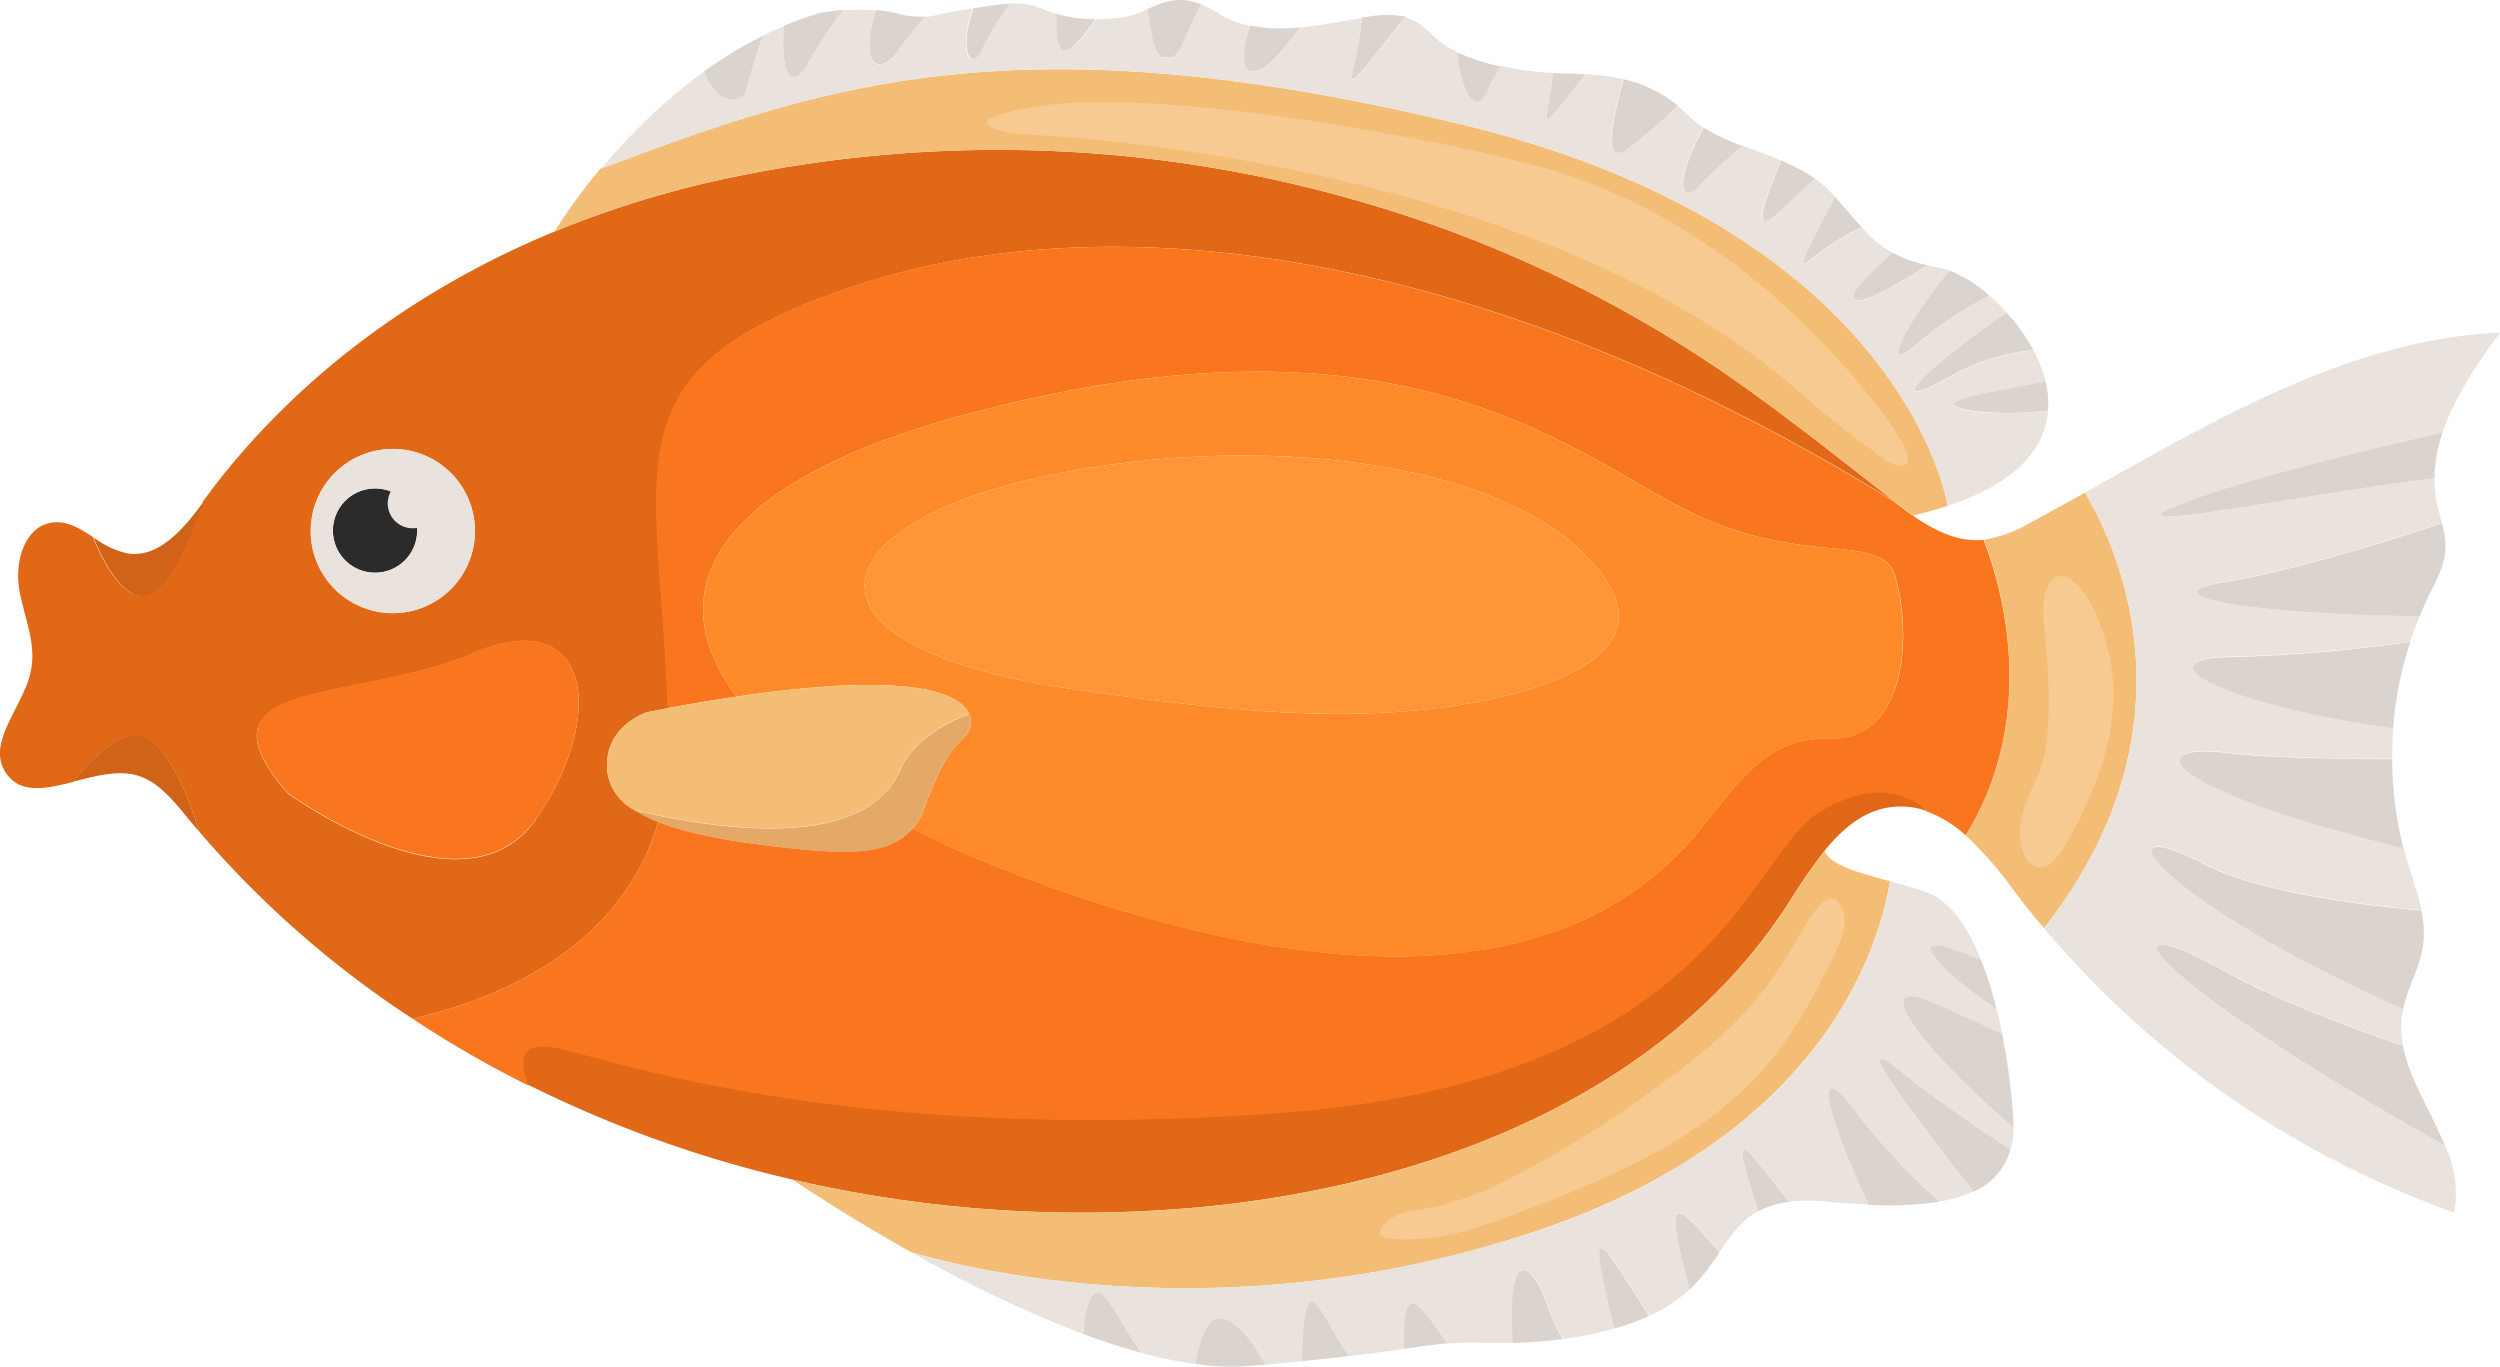 <svg xmlns="http://www.w3.org/2000/svg" viewBox="0 0 289.57 158.29"><title>Asset 14</title><g id="Layer_2" data-name="Layer 2"><g id="Ñëîé_2" data-name="Ñëîé 2"><path d="M198.38,42.29a146.24,146.24,0,0,0-41-19,150.56,150.56,0,0,0-74.15-2.42,115.8,115.8,0,0,0-19,5.95h0c-15.23,6.3-28.86,16-39.15,29.16-.53.67-1,1.36-1.55,2.06,0,0-3.31,10.07-6.6,10.92s-6.17-6.76-6.17-6.76c-1.52-1-3-1.92-4.74-1.67-3.15.44-4.33,4.52-3.8,7.67s2,6.26,1.38,9.39C2.8,81.84-1.74,86,.72,89.58c1.7,2.43,4.61,1.77,7.74,1,0,0,5.38-7.15,8.75-5S23,96,23.06,96.31h0A116.43,116.43,0,0,0,47.79,118C57,115.9,71.91,110.2,76.23,95.18a16.07,16.07,0,0,1-2.66-1.31h0a6,6,0,0,1-3.19-4.25C69.65,84.12,75,82.48,75,82.48l2.4-.46c-1-28.49-7.51-39,21.05-48.71,29.74-10.12,73-4.91,121,24.78C212.5,52.7,205.66,47.18,198.38,42.29ZM45.52,52A9.51,9.51,0,1,1,36,61.46,9.5,9.5,0,0,1,45.52,52Zm16.57,42.9c-8.29,11.94-28.76-3-28.76-3-11.7-13.5,7.8-10.38,21.45-16.23S70.38,82.9,62.09,94.85Z" style="fill:#e06817"/><path d="M23.6,58.09S20.29,68.16,17,69s-6.17-6.76-6.17-6.76a10.59,10.59,0,0,0,3.88,1.85C18.44,64.72,21.36,61.13,23.6,58.09Z" style="fill:#d16319"/><path d="M23.06,96.31c-.48-.55-.95-1.11-1.41-1.67-1.69-2.06-3.51-4.32-6.1-4.91-2.2-.5-4.71.2-7.09.81,0,0,5.38-7.15,8.75-5S23,96,23.06,96.31Z" style="fill:#d16319"/><path d="M227.69,96.76A13.71,13.71,0,0,0,223.2,94l0,0c-.33-.37-4.48-4.69-12.42.2-8.28,5.09-12.28,31.26-63,34.87s-77.8-6.63-83.41-7.6c-3.19-.55-4.58.54-3.18,4.26A126.31,126.31,0,0,1,47.79,118C57,115.9,71.91,110.2,76.23,95.18c3.81,1.51,9,2.33,13.89,2.89,7.55.86,12.74,1.14,15.55-2.1a138.32,138.32,0,0,0,14.79,6.33c22.23,8.08,56.41,15.92,75-4.52,4.62-5.08,8.27-12.47,16.06-12.2,10.24.37,9.65-13.89,7.94-19s-11.23-.61-25.12-8S161,35,112.42,47.86C82.7,55.72,76.06,68.4,85.33,80.69q-3.66.53-8,1.33c-1-28.49-7.51-39,21.05-48.71,29.74-10.12,73-4.91,121,24.78.7.54,1.41,1.09,2.16,1.61,2.46,1.71,5.15,3.09,8.06,2.84l.15,0C231.76,67.63,236.29,82.77,227.69,96.76Z" style="fill:#f9761e"/><path d="M223.18,93.94a9,9,0,0,0-3.7-.5c-3.18.25-5.66,2.15-7.75,4.63q-.22.25-.42.51a74.48,74.48,0,0,0-4.34,6.31c-14.28,22-41.45,32.36-67.56,34.89a148.08,148.08,0,0,1-47.65-3.16,139,139,0,0,1-30.64-11c-1.4-3.72,0-4.81,3.18-4.26,5.61,1,32.64,11.21,83.41,7.6s54.77-29.78,63-34.87C218.7,89.25,222.85,93.57,223.18,93.94Z" style="fill:#e06817"/><path d="M236.75,107.51q-1.71-2-3.32-4.14a45.67,45.67,0,0,0-5.74-6.61c8.6-14,4.07-29.13,2.11-34.24a15.65,15.65,0,0,0,5.56-2.08q3.06-1.65,6.14-3.38C244.88,62.69,255.28,83.9,236.75,107.51Z" style="fill:#f4bd76"/><path d="M283.21,132.72a12.71,12.71,0,0,1,1.05,7.72,110.74,110.74,0,0,1-47.51-32.93c18.53-23.61,8.13-44.82,4.75-50.45,15.29-8.54,30.73-17.74,48.07-18.54-2.6,3.55-5.28,7.46-6.65,11.57-9.86,2.25-24.31,5.79-30.85,8.5-8.43,3.5,14.6-1.33,29.91-3.2a14.22,14.22,0,0,0,.27,2.81c.16.78.38,1.55.59,2.33-8.17,2.84-19,5.84-24.74,6.78-10.72,1.73,4.21,4,22.18,4-.4,1-.77,2-1.1,3a179.76,179.76,0,0,1-20.35,1.73c-10.9,0-2.28,5.31,18.39,8.24-.11,1.2-.14,2.4-.14,3.6-7.54,0-15.09-.24-18.79-.69-10.49-1.29-8.51,3.94,20.1,11,.14.53.29,1.07.45,1.6.55,1.86,1.24,3.73,1.63,5.62-9.38-.8-19.79-2.59-24.93-5.26-13.1-6.81-6.09,3.81,22.81,16.65,0,.19-.08.38-.11.57a11.2,11.2,0,0,0,.09,3.7c-7.48-2.55-15.42-5.69-20.41-8.49C243.13,104.31,247,112.43,283.21,132.72Z" style="fill:#eae3dd"/><path d="M278.39,98.25c-28.61-7.08-30.59-12.31-20.1-11,3.7.45,11.25.67,18.79.69A42.39,42.39,0,0,0,278.39,98.25Z" style="fill:#dbd3ce"/><path d="M279.18,74.35a42.34,42.34,0,0,0-2,10c-20.67-2.93-29.29-8.24-18.39-8.24A179.76,179.76,0,0,0,279.18,74.35Z" style="fill:#dbd3ce"/><path d="M280.66,109.48c-.35,2.56-1.78,4.87-2.31,7.38-28.9-12.84-35.91-23.46-22.81-16.65,5.14,2.67,15.55,4.46,24.93,5.26A12,12,0,0,1,280.66,109.48Z" style="fill:#dbd3ce"/><path d="M283.21,132.72c-36.21-20.29-40.08-28.41-25.29-20.08,5,2.8,12.93,5.94,20.41,8.49C279.08,125.07,281.63,128.87,283.21,132.72Z" style="fill:#dbd3ce"/><path d="M282.92,50.09a16.67,16.67,0,0,0-.94,5.3c-15.31,1.87-38.34,6.7-29.91,3.2C258.61,55.88,273.06,52.34,282.92,50.09Z" style="fill:#dbd3ce"/><path d="M283.26,63.5c-.08,2-1.07,3.73-1.93,5.49-.37.78-.73,1.57-1.05,2.37-18-.1-32.9-2.32-22.18-4,5.76-.94,16.57-3.94,24.74-6.78A10.35,10.35,0,0,1,283.26,63.5Z" style="fill:#dbd3ce"/><path d="M225.6,58.59c-1.22.41-2.56.78-4,1.11-.75-.52-1.46-1.07-2.16-1.61-6.93-5.39-13.77-10.91-21.05-15.8a146.24,146.24,0,0,0-41-19,150.56,150.56,0,0,0-74.15-2.42,115.8,115.8,0,0,0-19,5.95,63,63,0,0,1,5.33-7.3C95.44,9.84,117.9,2,169.33,14.42S225.6,58.59,225.6,58.59Z" style="fill:#f4bd76"/><path d="M237.22,47.53c-.31,4.25-3.43,8.37-11.62,11.06,0,0-4.84-31.74-56.27-44.17s-73.89-4.58-99.7,5.14A66.21,66.21,0,0,1,81.53,8.29c1.4,3.87,4.62,3.88,4.93,2.17.15-.8,1-3.67,1.9-6.32.78-.39,1.58-.77,2.4-1.11-.41,7.05,1.47,6.89,3,4a65.4,65.4,0,0,1,3.86-5.82,24.26,24.26,0,0,1,3.83,0c-2.26,7.31.89,7.23,2.54,4.75.51-.76,1.75-2.31,3.2-4,1.19-.1,2.2-.53,4.6-.84l.85-.11c-1.85,5.76.13,7.12,1,4.75A31.77,31.77,0,0,1,117,.42h0a8.11,8.11,0,0,1,3.86.65,9.89,9.89,0,0,0,1.61.56c-.23,4.23.52,5.57,3,2.61a23,23,0,0,0,1.46-2A24,24,0,0,0,130.09,2a10.23,10.23,0,0,0,2.78-.93c1,6.32,1.38,5.56,2.76,5.56,1.12,0,1.69-2.84,3.51-6.12a11.13,11.13,0,0,1,1.92,1A10.85,10.85,0,0,0,144.78,3c-2,6.59.75,6.79,4.56,1.82.41-.53.83-1.07,1.25-1.63h0c2.65-.26,5.18-.82,7.17-1.1-.64,5.95-2.4,9,.16,6,1-1.2,2.94-3.72,4.9-6.09,1.08.3,2,1,3.57,2.5A10.12,10.12,0,0,0,168.79,6h0c.45,4.57,2.11,7.38,3.4,4.63.37-.78.92-1.83,1.57-3a38.16,38.16,0,0,0,6.15.83c-.7,4.87-1.49,6.57.51,4.14.73-.88,1.91-2.43,3.19-4a22.35,22.35,0,0,1,4.43.57c-1.48,5.39-2.34,9.76.24,8.22a66.33,66.33,0,0,0,6-5.17c.45.37.89.76,1.33,1.2a9.86,9.86,0,0,0,1.67,1.33c-4.28,8.27-1.64,8-.82,7,.38-.45,2.76-2.76,5.28-4.91,1.49.55,3,1.09,4.51,1.72-1.85,4.58-3.37,8.65-.65,6.3,1.22-1,2.92-2.71,4.54-4.24,0,0,0,0,0,0A13.92,13.92,0,0,1,212,22.21l.62.67c-2.46,4.64-5.17,9.41-2.57,7a25.86,25.86,0,0,1,5.61-3.53,13.41,13.41,0,0,0,3.58,2.95c-2.92,2.71-5.61,5.14-4.07,5.5,1,.24,4.74-2,8.11-4.05.44.1.9.19,1.39.27a5.78,5.78,0,0,1,1.17.33c-4.66,5.63-8.91,13.14-3.18,8a39.9,39.9,0,0,1,7.81-5.08,23.15,23.15,0,0,1,2,2c-9.76,6.6-14.86,12.15-6.15,7.13a24.24,24.24,0,0,1,9.23-2.81,15.67,15.67,0,0,1,1.41,3.69c-8.24,1.58-13.65,2.39-8.81,3.32A34.12,34.12,0,0,0,237.22,47.53Z" style="fill:#eae3dd"/><path d="M88.36,4.14c-.92,2.65-1.75,5.52-1.9,6.32-.31,1.71-3.53,1.7-4.93-2.17A48.3,48.3,0,0,1,88.36,4.14Z" style="fill:#dbd3ce"/><path d="M97.64,1.16A65.4,65.4,0,0,0,93.78,7c-1.55,2.94-3.43,3.1-3-4A36.75,36.75,0,0,1,95,1.5,24.21,24.21,0,0,1,97.64,1.16Z" style="fill:#dbd3ce"/><path d="M107.21,1.91c-1.45,1.67-2.69,3.22-3.2,4-1.65,2.48-4.8,2.56-2.54-4.75a14.87,14.87,0,0,1,2.3.36A9.9,9.9,0,0,0,107.21,1.91Z" style="fill:#dbd3ce"/><path d="M117,.42a31.77,31.77,0,0,0-3.26,5.29c-.91,2.37-2.89,1-1-4.75C114.37.72,115.73.48,117,.42Z" style="fill:#dbd3ce"/><path d="M126.86,2.22a23,23,0,0,1-1.46,2c-2.44,3-3.19,1.62-3-2.61A15.84,15.84,0,0,0,126.86,2.22Z" style="fill:#dbd3ce"/><path d="M139.14.5c-1.82,3.28-2.39,6.12-3.51,6.12-1.38,0-1.79.76-2.76-5.56C134.65.27,136.46-.55,139.14.5Z" style="fill:#dbd3ce"/><path d="M150.59,3.16c-.42.56-.84,1.1-1.25,1.63-3.81,5-6.56,4.77-4.56-1.82A19.5,19.5,0,0,0,150.59,3.16Z" style="fill:#dbd3ce"/><path d="M162.83,1.93c-2,2.37-3.87,4.89-4.9,6.09-2.56,3-.8,0-.16-6l.59-.07A12.34,12.34,0,0,1,162.83,1.93Z" style="fill:#dbd3ce"/><path d="M173.76,7.68c-.65,1.13-1.2,2.18-1.57,3-1.29,2.75-2.95-.06-3.4-4.63A22.13,22.13,0,0,0,173.76,7.68Z" style="fill:#dbd3ce"/><path d="M183.61,8.61c-1.28,1.61-2.46,3.16-3.19,4-2,2.43-1.21.73-.51-4.14.72,0,1.42.06,2.09.06S183.09,8.58,183.61,8.61Z" style="fill:#dbd3ce"/><path d="M194.32,12.23a66.33,66.33,0,0,1-6,5.17c-2.58,1.54-1.72-2.83-.24-8.22A15.06,15.06,0,0,1,194.32,12.23Z" style="fill:#dbd3ce"/><path d="M201.78,16.88c-2.52,2.15-4.9,4.46-5.28,4.91-.82,1-3.46,1.24.82-7A23.9,23.9,0,0,0,201.78,16.88Z" style="fill:#dbd3ce"/><path d="M210.18,20.66c-1.62,1.53-3.32,3.19-4.54,4.24-2.72,2.35-1.2-1.72.65-6.3A20.32,20.32,0,0,1,210.18,20.66Z" style="fill:#dbd3ce"/><path d="M215.64,26.32A25.86,25.86,0,0,0,210,29.85c-2.6,2.44.11-2.33,2.57-7C213.78,24.17,214.71,25.32,215.64,26.32Z" style="fill:#dbd3ce"/><path d="M223.26,30.72c-3.37,2.09-7.07,4.29-8.11,4.05-1.54-.36,1.15-2.79,4.07-5.5A15.08,15.08,0,0,0,223.26,30.72Z" style="fill:#dbd3ce"/><path d="M230.45,34.26a39.9,39.9,0,0,0-7.81,5.08c-5.73,5.12-1.48-2.39,3.18-8A15.94,15.94,0,0,1,230.45,34.26Z" style="fill:#dbd3ce"/><path d="M235.53,40.55a24.24,24.24,0,0,0-9.23,2.81c-8.71,5-3.61-.53,6.15-7.13A22.44,22.44,0,0,1,235.53,40.55Z" style="fill:#dbd3ce"/><path d="M237.22,47.53a34.12,34.12,0,0,1-9.09,0c-4.84-.93.57-1.74,8.81-3.32A10.79,10.79,0,0,1,237.22,47.53Z" style="fill:#dbd3ce"/><path d="M218.91,102.07c-1.22,7.47-7.56,29.13-40.5,40.36-37,12.63-68.23,4-72.91,2.59h0c-5.91-3.32-10.83-6.48-13.72-8.39a148.08,148.08,0,0,0,47.65,3.16c26.11-2.53,53.28-12.89,67.56-34.89a74.48,74.48,0,0,1,4.34-6.31C212.1,100.27,215.31,101.08,218.91,102.07Z" style="fill:#f4bd76"/><path d="M228.59,138a15.54,15.54,0,0,1-3.94,1.17,77.89,77.89,0,0,1-9.32-9.92c-5.39-7.41-4.26-1.31,1.1,10.27-1.63-.07-3.29-.19-4.94-.34a20,20,0,0,0-4.27,0c-5.58-7.1-7-9.52-3.55,1.08-2,1.1-3.18,2.84-4.51,4.77-4.08-4.57-7.18-8.91-3.42,4.28l-.09.09a16.44,16.44,0,0,1-4.61,3c-1.69-2.6-3.27-5.12-4.22-6.53-2.61-3.79-1.44,1.15.23,8a41.83,41.83,0,0,1-6,1.22,24,24,0,0,1-1.72-3.71c-1.26-4.13-4.8-8.6-4.07,4.16-1.13,0-2.22,0-3.24,0a40.09,40.09,0,0,0-4.37.07c-.84-1.21-1.61-2.34-2.21-3.11-2.42-3.14-2.85-1.17-2.87,3.75-1.63.23-3.62.51-6.31.83-3.25-4.4-5.14-11.95-5.48.59-1.29.13-2.69.27-4.22.4a17.68,17.68,0,0,0-1.77-2.83c-2.91-3.55-5.1-4-6.33,2.75a48.76,48.76,0,0,1-6.32-1.31c-3.11-4.73-4.79-9-6-5.83a12,12,0,0,0-.62,3.69,146,146,0,0,1-20-9.51c4.68,1.43,35.86,10,72.91-2.59,32.94-11.23,39.28-32.89,40.5-40.36,1.41.38,2.88.8,4.28,1.3,2.61.95,4.69,3.91,6.27,7.83-3.09-1.32-6.44-2.47-5.72-.94s3.66,4,7.52,6.63h0c.24.94.45,1.89.65,2.86-3-1.37-6-2.79-8.27-3.73-6.7-2.83-2.42,4.17,9.57,14.6a9,9,0,0,1-.35,2.54c-4.68-3.09-9.93-6.79-12.39-8.82C214.43,119.35,218.77,125.44,228.59,138Z" style="fill:#eae3dd"/><path d="M231.26,116.89c-3.86-2.66-6.75-5-7.52-6.63s2.63-.38,5.72.94A42.24,42.24,0,0,1,231.26,116.89Z" style="fill:#dbd3ce"/><path d="M233.21,130.62c-12-10.43-16.27-17.43-9.57-14.6,2.24.94,5.3,2.36,8.27,3.73a78.93,78.93,0,0,1,1.28,9.7C233.21,129.86,233.22,130.25,233.21,130.62Z" style="fill:#dbd3ce"/><path d="M232.86,133.16a7.44,7.44,0,0,1-4.27,4.86c-9.82-12.58-14.16-18.67-8.12-13.68C222.93,126.37,228.18,130.07,232.86,133.16Z" style="fill:#dbd3ce"/><path d="M224.65,139.19a39,39,0,0,1-8.22.35c-5.36-11.58-6.49-17.68-1.1-10.27A77.89,77.89,0,0,0,224.65,139.19Z" style="fill:#dbd3ce"/><path d="M207.22,139.22a9.84,9.84,0,0,0-3.55,1.08C200.26,129.7,201.64,132.12,207.22,139.22Z" style="fill:#dbd3ce"/><path d="M199.16,145.07a25.83,25.83,0,0,1-3.42,4.28C192,136.16,195.08,140.5,199.16,145.07Z" style="fill:#dbd3ce"/><path d="M191,152.43a26.18,26.18,0,0,1-4,1.45c-1.67-6.83-2.84-11.77-.23-8C187.77,147.31,189.35,149.83,191,152.43Z" style="fill:#dbd3ce"/><path d="M181,155.1a56.64,56.64,0,0,1-5.79.45c-.73-12.76,2.81-8.29,4.07-4.16A24,24,0,0,0,181,155.1Z" style="fill:#dbd3ce"/><path d="M167.64,155.6c-1.54.12-3,.34-5.08.64,0-4.92.45-6.89,2.87-3.75C166,153.26,166.8,154.39,167.64,155.6Z" style="fill:#dbd3ce"/><path d="M156.25,157.07c-1.57.18-3.37.39-5.48.59C151.11,145.12,153,152.67,156.25,157.07Z" style="fill:#dbd3ce"/><path d="M146.55,158.06l-1.77.15a28.5,28.5,0,0,1-6.33-.23c1.23-6.72,3.42-6.3,6.33-2.75A17.68,17.68,0,0,1,146.55,158.06Z" style="fill:#dbd3ce"/><path d="M132.13,156.67c-2.17-.59-4.38-1.31-6.62-2.14a12,12,0,0,1,.62-3.69C127.34,147.62,129,151.94,132.13,156.67Z" style="fill:#dbd3ce"/><path d="M219.43,66.57c-1.72-5.11-11.23-.61-25.12-8S161,35,112.42,47.86C82.7,55.72,76.06,68.4,85.33,80.69c20.26-3,25.89-.39,26.93,2a2.32,2.32,0,0,1-.39,2.48c-1.64,1.77-2.56,2.42-4.75,8.27A8.12,8.12,0,0,1,105.67,96a138.32,138.32,0,0,0,14.79,6.33c22.23,8.08,56.41,15.92,75-4.52,4.62-5.08,8.27-12.47,16.06-12.2C221.73,86,221.14,71.69,219.43,66.57ZM171,81.33a80.44,80.44,0,0,1-9,1.12c-12.35.86-24.88-.83-37.07-2.53-33.63-4.7-30.46-18.46-5.85-24.31s56.3-2.93,66.54,11C192.72,76.15,177.82,80.08,171,81.33Z" style="fill:#ff8a29"/><path d="M171,81.33a80.44,80.44,0,0,1-9,1.12c-12.35.86-24.88-.83-37.07-2.53-33.63-4.7-30.46-18.46-5.85-24.31s56.3-2.93,66.54,11C192.72,76.15,177.82,80.08,171,81.33Z" style="fill:#ff9536"/><path d="M62.09,94.85c-8.29,11.94-28.76-3-28.76-3-11.7-13.5,7.8-10.38,21.45-16.23S70.38,82.9,62.09,94.85Z" style="fill:#f9761e"/><path d="M48.32,61.46a4.88,4.88,0,1,1-4.87-4.88A4.87,4.87,0,0,1,48.32,61.46Z" style="fill:#2b2b2b"/><path d="M45.52,52A9.51,9.51,0,1,0,55,61.46,9.51,9.51,0,0,0,45.52,52ZM43.45,66.33a4.88,4.88,0,1,1,4.87-4.87A4.87,4.87,0,0,1,43.45,66.33Z" style="fill:#eae3dd"/><path d="M112.26,82.69s-6.05,2-7.88,6.29a9.51,9.51,0,0,1-3.65,4.3c-3.74,2.46-10.79,3.89-24.3,1.2l-2.86-.61h0a6,6,0,0,1-3.19-4.25C69.65,84.12,75,82.48,75,82.48l2.4-.46q4.32-.81,8-1.33C105.59,77.68,111.22,80.3,112.26,82.69Z" style="fill:#f4bd76"/><path d="M111.87,85.17c-1.64,1.77-2.56,2.42-4.75,8.27A8.12,8.12,0,0,1,105.67,96c-2.81,3.24-8,3-15.55,2.1-4.94-.56-10.08-1.38-13.89-2.89a16.07,16.07,0,0,1-2.66-1.31l2.86.61c13.51,2.69,20.56,1.26,24.3-1.2a9.51,9.51,0,0,0,3.65-4.3c1.83-4.27,7.88-6.29,7.88-6.29A2.32,2.32,0,0,1,111.87,85.17Z" style="fill:#e5a967"/><path d="M44.91,58.31a2.88,2.88,0,1,1,2.88,2.88A2.88,2.88,0,0,1,44.91,58.31Z" style="fill:#eae3dd"/><path d="M239.49,97.46a43,43,0,0,0,2.28-4.59c2.42-5.22,3.81-11.21,2.55-16.92-2.38-10.78-8.39-12.24-7.57-3.65.44,4.72.88,9.57.22,14.3-.46,3.29-2.85,6.17-3,9.57-.07,1.33.3,3.57,1.72,4.19C237.35,101.09,238.8,98.6,239.49,97.46Z" style="fill:#f6ca91"/><path d="M170.4,142.37c1.6-.48,3.19-1.05,4.74-1.63,11.09-4.16,22.83-8.87,30.39-18.44l.36-.46a52.54,52.54,0,0,0,5.08-8.3c1-2.09,3.39-5.67,2.49-8.1-1.46-3.9-4.33,1.74-5.1,3-.89,1.51-1.79,3-2.78,4.46-3.59,5.25-8.54,9.38-13.66,13a123.39,123.39,0,0,1-16.67,10.43,38.76,38.76,0,0,1-8.6,3.38c-2.23.5-5.12.4-6.61,2.45-.84,1.14.77,1.32,1.67,1.37A25.42,25.42,0,0,0,170.4,142.37Z" style="fill:#f6ca91"/><path d="M119.23,15.6S177,17.85,208.31,45.3a90.79,90.79,0,0,0,8.19,6.59c.95.65,2,1.75,3.19,2,3.48.63-1-5.16-1.43-5.78-9.68-12.84-23-23.75-38.56-28.43a186.34,186.34,0,0,0-19.16-4.2,218.73,218.73,0,0,0-23.21-3.21c-6-.47-12.17-.81-18.1.19a18.89,18.89,0,0,0-4.48,1.25.73.73,0,0,0-.39.32C113.82,15.15,118.56,15.6,119.23,15.6Z" style="fill:#f6ca91"/></g></g></svg>